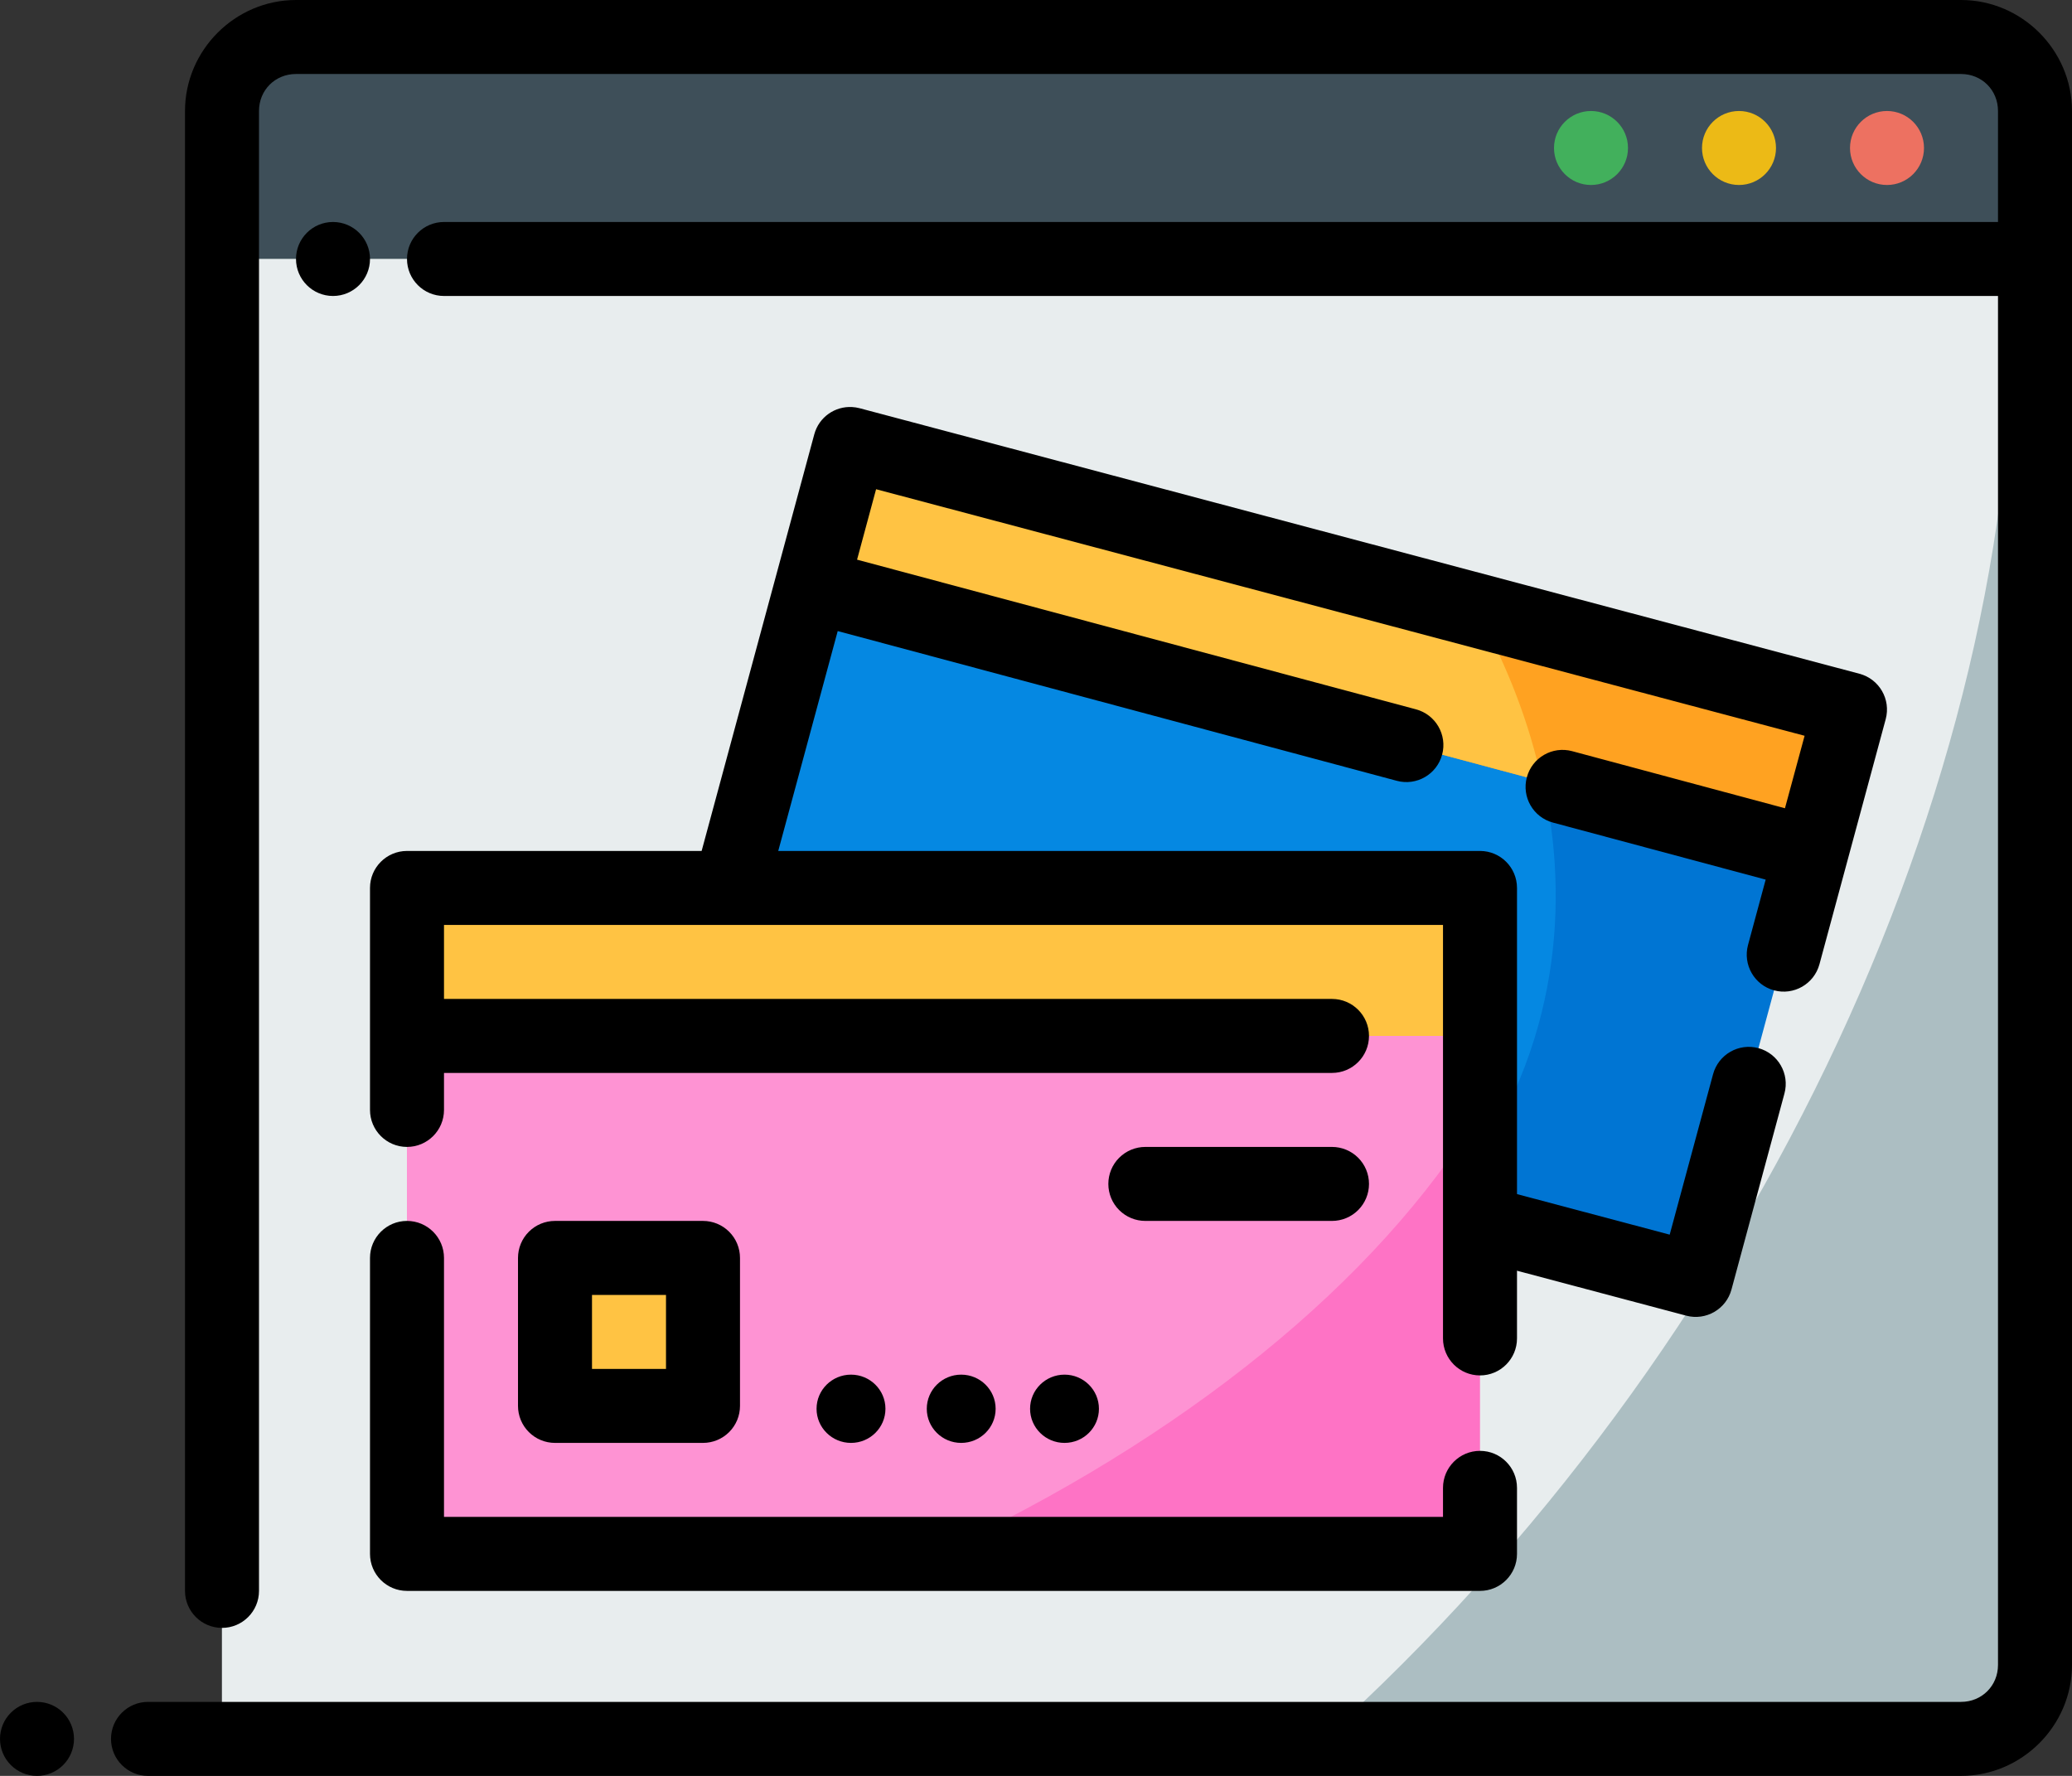<svg width="56" height="48" viewBox="0 0 56 48" fill="none" xmlns="http://www.w3.org/2000/svg">
<rect x="0" y="0" width="56" height="48" fill="#333333" stroke="none"/>
<path fill-rule="evenodd" clip-rule="evenodd" d="M6 1H55V7H6V1Z" fill="#3E4F59"/>
<path fill-rule="evenodd" clip-rule="evenodd" d="M6 7H55V47H6V7Z" fill="#ACBEC2"/>
<path fill-rule="evenodd" clip-rule="evenodd" d="M6 7V47H35.77C41.545 41.788 46.375 35.24 49.679 28.144C52.983 21.048 54.621 13.706 54.395 7H6Z" fill="#E8EDEE"/>
<path fill-rule="evenodd" clip-rule="evenodd" d="M22.973 12L50 19.177L45.832 34.593L18.805 27.416L22.973 12Z" fill="#0075D3"/>
<path fill-rule="evenodd" clip-rule="evenodd" d="M8 0C6.355 0 5 1.355 5 3V43C5 43.552 5.448 44 6 44C6.552 44 7 43.552 7 43V3C7 2.436 7.436 2 8 2H53C53.564 2 54 2.436 54 3V6H12C11.448 6 11 6.448 11 7C11 7.552 11.448 8 12 8H54V45C54 45.564 53.564 46 53 46H4C3.448 46 3 46.448 3 47C3 47.552 3.448 48 4 48H53C54.645 48 56 46.645 56 45C56 31 56 17 56 3C56 1.355 54.645 0 53 0H8Z" fill="black"/>
<path fill-rule="evenodd" clip-rule="evenodd" d="M51 3C50.448 3 50 3.448 50 4C50 4.552 50.448 5 51 5C51.552 5 52 4.552 52 4C52 3.448 51.552 3 51 3Z" fill="#ED7161"/>
<path fill-rule="evenodd" clip-rule="evenodd" d="M47 3C46.448 3 46 3.448 46 4C46 4.552 46.448 5 47 5C47.552 5 48 4.552 48 4C48 3.448 47.552 3 47 3Z" fill="#ECBA16"/>
<path fill-rule="evenodd" clip-rule="evenodd" d="M43 3C42.448 3 42 3.448 42 4C42 4.552 42.448 5 43 5C43.552 5 44 4.552 44 4C44 3.448 43.552 3 43 3Z" fill="#42B05C"/>
<path fill-rule="evenodd" clip-rule="evenodd" d="M1 46C0.735 46 0.48 46.105 0.293 46.293C0.105 46.48 0 46.735 0 47C0 47.265 0.105 47.52 0.293 47.707C0.48 47.895 0.735 48 1 48C1.265 48 1.52 47.895 1.707 47.707C1.895 47.52 2 47.265 2 47C2 46.735 1.895 46.48 1.707 46.293C1.52 46.105 1.265 46 1 46Z" fill="black"/>
<path fill-rule="evenodd" clip-rule="evenodd" d="M9 6C8.448 6 8 6.448 8 7C8 7.552 8.448 8 9 8C9.552 8 10 7.552 10 7C10 6.448 9.552 6 9 6Z" fill="black"/>
<path fill-rule="evenodd" clip-rule="evenodd" d="M22.973 12L18.805 27.416L38.859 32.742C40.226 31.165 41.179 29.34 41.668 27.361C42.53 23.869 41.911 20.051 39.908 16.498L22.973 12Z" fill="#0588E2"/>
<path fill-rule="evenodd" clip-rule="evenodd" d="M22.973 12.001L21.938 15.832L48.947 23.069L50 19.178L22.973 12.001Z" fill="#FFA221"/>
<path fill-rule="evenodd" clip-rule="evenodd" d="M22.973 12L21.938 15.832L41.674 21.119C41.337 19.552 40.743 17.997 39.908 16.498L22.973 12Z" fill="#FFC343"/>
<path fill-rule="evenodd" clip-rule="evenodd" d="M23.031 11.002C22.568 10.975 22.134 11.273 22.008 11.738L17.84 27.154C17.695 27.69 18.013 28.241 18.549 28.383L45.574 35.561C46.107 35.702 46.654 35.386 46.797 34.853L48.228 29.557C48.373 29.024 48.058 28.475 47.525 28.33C46.992 28.186 46.443 28.502 46.299 29.035L45.127 33.371L20.031 26.707L22.641 17.057L37.75 21.104C38.284 21.248 38.834 20.931 38.977 20.396C39.119 19.863 38.802 19.314 38.268 19.172L23.164 15.127L23.678 13.223L48.773 19.887L48.242 21.846L42.49 20.303C41.957 20.16 41.409 20.476 41.266 21.01C41.123 21.543 41.439 22.091 41.973 22.234L47.721 23.775L47.244 25.541C47.1 26.074 47.414 26.623 47.947 26.768C48.48 26.912 49.029 26.597 49.174 26.064C49.771 23.855 50.367 21.646 50.965 19.438C51.109 18.903 50.791 18.353 50.256 18.211L23.23 11.033C23.164 11.015 23.097 11.006 23.031 11.002Z" fill="black"/>
<path fill-rule="evenodd" clip-rule="evenodd" d="M11 24H40V42H11V24Z" fill="#FE73C5"/>
<path fill-rule="evenodd" clip-rule="evenodd" d="M11 24V42L25.293 42C31.98 38.895 37.223 34.641 40 30.068V24H11Z" fill="#FE93D3"/>
<path d="M23 39C23.514 39 23.931 38.587 23.931 38.078C23.931 37.568 23.514 37.155 23 37.155C22.486 37.155 22.069 37.568 22.069 38.078C22.069 38.587 22.486 39 23 39Z" fill="black"/>
<path d="M25.978 39C26.492 39 26.909 38.587 26.909 38.078C26.909 37.568 26.492 37.155 25.978 37.155C25.464 37.155 25.048 37.568 25.048 38.078C25.048 38.587 25.464 39 25.978 39Z" fill="black"/>
<path d="M28.771 39C29.285 39 29.701 38.587 29.701 38.078C29.701 37.568 29.285 37.155 28.771 37.155C28.257 37.155 27.84 37.568 27.84 38.078C27.84 38.587 28.257 39 28.771 39Z" fill="black"/>
<path d="M40 24H11V28H40V24Z" fill="#FFC343"/>
<path fill-rule="evenodd" clip-rule="evenodd" d="M11 23C10.448 23 10 23.448 10 24C10 26 10 28 10 30C10 30.552 10.448 31 11 31C11.552 31 12 30.552 12 30V29H36C36.552 29 37 28.552 37 28C37 27.448 36.552 27 36 27H12V25H39V36.176C39 36.728 39.448 37.176 40 37.176C40.552 37.176 41 36.728 41 36.176V24C41 23.448 40.552 23 40 23H11ZM11 33C10.448 33 10 33.448 10 34V42C10 42.552 10.448 43 11 43H40C40.552 43 41 42.552 41 42V40.215C41 39.663 40.552 39.215 40 39.215C39.448 39.215 39 39.663 39 40.215V41H12V34C12 33.448 11.552 33 11 33Z" fill="black"/>
<path fill-rule="evenodd" clip-rule="evenodd" d="M30.955 31C30.69 31 30.436 31.105 30.248 31.293C30.06 31.48 29.955 31.735 29.955 32C29.955 32.265 30.06 32.52 30.248 32.707C30.436 32.895 30.69 33 30.955 33H36C36.265 33 36.52 32.895 36.707 32.707C36.895 32.52 37 32.265 37 32C37 31.735 36.895 31.48 36.707 31.293C36.52 31.105 36.265 31 36 31H30.955Z" fill="black"/>
<path fill-rule="evenodd" clip-rule="evenodd" d="M15 34H19V38H15V34Z" fill="#FFC343"/>
<path fill-rule="evenodd" clip-rule="evenodd" d="M15 33C14.735 33 14.48 33.105 14.293 33.293C14.105 33.48 14 33.735 14 34V38C14 38.265 14.105 38.52 14.293 38.707C14.48 38.895 14.735 39 15 39H19C19.265 39 19.52 38.895 19.707 38.707C19.895 38.52 20 38.265 20 38V34C20 33.735 19.895 33.48 19.707 33.293C19.52 33.105 19.265 33 19 33H15ZM16 35H18V37H16V35Z" fill="black"/>
</svg>
